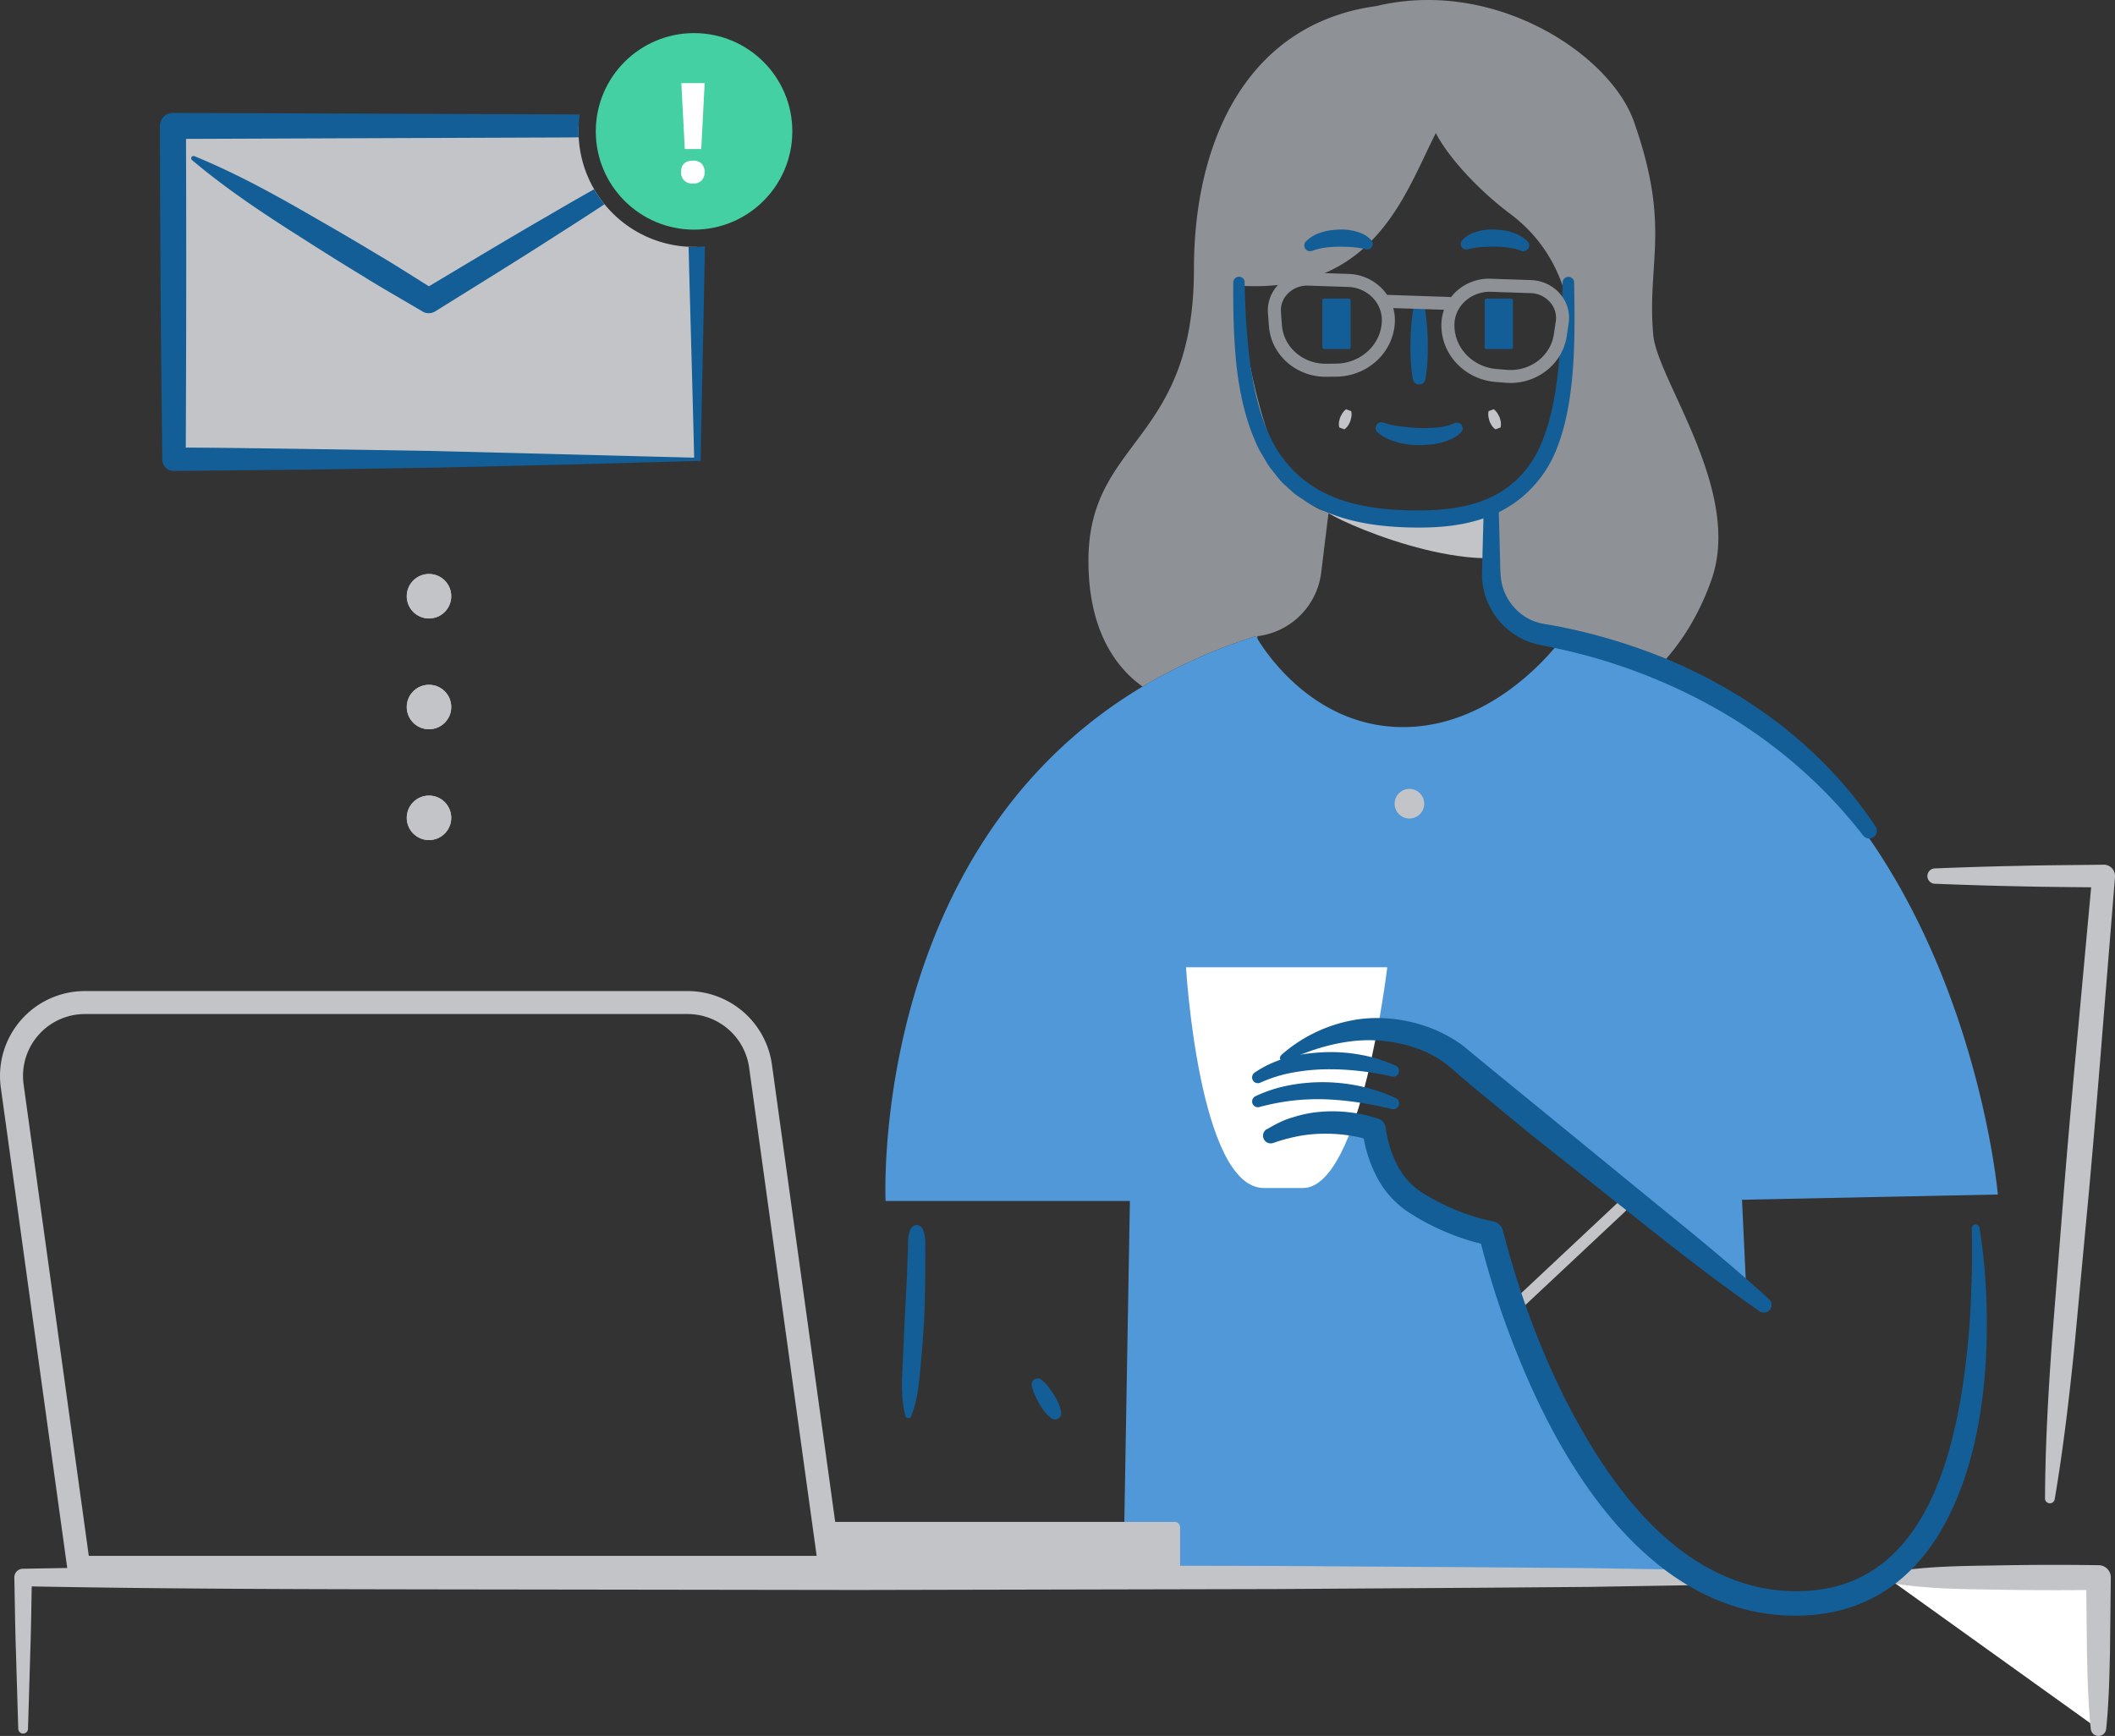<svg viewBox="0 0 1578.26 1295.38" xmlns="http://www.w3.org/2000/svg"><rect x="0" y="0" width="1578.26" height="1295.38" fill="#333333" stroke="none"/><path d="m513.84 184.13a86.1 86.1 0 0 1 -62.73-31.74q-2.15-2.64-4.09-5.44t-3.65-5.74a85.87 85.87 0 0 1 -11.52-38.67q-.12-2.25-.12-4.52c0-1.34 0-2.67.11-4h-302.77l.78 248.72h390.53l-.5-158.53h-2c-1.33.03-2.7-.01-4.04-.08z" fill="#c3c4c7"/><path d="m1112.73 416.58v-34.42c-43.6 7.44-82.36 11.16-116.27 0s53.29 35.36 116.27 34.42z" fill="#c3c4c7"/><rect fill="#135e96" height="37.66" rx="1.23" width="21.1" x="986.77" y="222.82"/><path d="m1149.58 473.08a46.78 46.78 0 0 1 -40.14-44.7l-1.72-50.85s25.75-5.12 48.61-48.1c24.22-45.56 29.07-126-29.07-169.56-26.19-19.64-47.57-44.31-55.79-60.52-23.23 45.03-45.63 120.63-147.68 113.77 0 0 14.37 159.82 67.66 168.93l-5.55 45.22a54.48 54.48 0 0 1 -47.58 47.46v1.9c6.58 11 42.87 65.93 108.64 65.93 58 0 99.53-42.73 114.21-60.35v-7.47z" fill="none"/><path d="m938.32 476.63v-1.9a54.48 54.48 0 0 0 47.58-47.46l5.55-45.22c-53.29-9.11-67.66-168.93-67.66-168.93 102.07 6.86 124.46-68.75 147.68-113.81 8.22 16.21 29.6 40.88 55.79 60.52 58.14 43.6 53.29 124 29.07 169.56-22.85 43-48.61 48.1-48.61 48.1l1.72 50.85a46.78 46.78 0 0 0 40.14 44.73l11.6 1.66v7.47c3.81-4.58 5.82-7.47 5.82-7.47a349.71 349.71 0 0 1 72.38 21.3c13.17-14.06 27.77-34.76 37.91-63.86 23-66.06-40.64-148.84-43.6-182.24-4.84-54.67 13.47-80.46-14.53-159.46-17.66-49.81-103.68-107.15-192.12-85.94-95.52 13.09-136.1 99.35-136.1 196.42 0 130-78.72 126.43-78.72 217.55 0 54.25 22.32 81 40.39 93.84a396.9 396.9 0 0 1 84.63-37.61s.35.65 1.08 1.9z" fill="#8e9196"/><path d="m962.54 789.63c85.51-48.45 109.5-14.4 126 0 32.56 28.49 171.11 139 214.58 173.66l-3.19-68 190.91-3.91s-26.22-301.18-251.47-395.34a349.71 349.71 0 0 0 -72.38-21.3s-2 2.89-5.82 7.47c-14.67 17.63-56.22 60.35-114.21 60.35-65.78 0-102.06-55-108.64-65.93-.73-1.21-1.1-1.9-1.1-1.9a396.9 396.9 0 0 0 -84.63 37.61c-204.35 122.04-191.75 383.87-191.75 383.87h182.31l-4.88 281h430c-111.29-62.81-155.53-256.76-155.53-256.76s-29.07-4.84-58.14-24.22c-25.81-17.21-29.07-53.29-29.07-53.29s-39.55-3.73-72.67 4.84c-11.38 2.95-14.53-4.84-19.38-19.38s4.84-33.92 29.06-38.77z" fill="#5198d9"/><path d="m928.74 210.7c.48 20.78 1.53 41.53 4.38 61.91s7.72 40.41 17 58a87.32 87.32 0 0 0 42.2 39.07c18.05 8 38.51 10.61 58.84 11.16 20.26.37 40.82-.86 58.77-8.65 17.95-7.56 32-22 39.8-40.24s11.39-38.6 13.34-59.05 2.6-41.36 3-62.23a4.3 4.3 0 0 1 8.59 0c.34 20.93.62 42-.79 63.13-1.6 21.08-4.6 42.58-13 63s-25.21 38.21-45.88 46.94c-20.62 9-42.92 10.42-64.2 9.83s-43.17-3.52-63.47-12.58c-5-2.39-10.09-4.61-14.6-8-2.3-1.58-4.68-3-6.91-4.73l-6.22-5.65c-4.39-3.54-7.44-8.3-11-12.54-3.35-4.43-5.85-9.39-8.76-14.08-9.85-19.73-14.51-41-17-62.1-2.29-21.14-2.7-42.24-2.54-63.27a4.3 4.3 0 0 1 8.59-.07z" fill="#135e96"/><path d="m1062.21 224.38a165.05 165.05 0 0 1 3.19 29.33c.1 4.89.14 9.78-.17 14.67a113 113 0 0 1 -1.57 14.67 4.76 4.76 0 0 1 -9.35 0 113 113 0 0 1 -1.57-14.67c-.31-4.89-.27-9.78-.17-14.67a165.25 165.25 0 0 1 3.19-29.33 3.3 3.3 0 0 1 6.44 0z" fill="#135e96"/><rect fill="#135e96" height="37.66" rx="1.23" width="21.1" x="1107.88" y="222.82"/><path d="m1032.84 315.5a63.14 63.14 0 0 0 12.61 2.73c4.48.62 9.07.93 13.66 1.17a103.28 103.28 0 0 0 13.6-.45 39.82 39.82 0 0 0 12-2.9l.67-.31a4.28 4.28 0 0 1 4.82 6.92c-4.61 4.56-10.13 6.46-15.39 7.8s-10.66 1.59-16 1.7a62.75 62.75 0 0 1 -15.82-2.05c-5.17-1.52-10.45-3.39-15.06-7.53a4.31 4.31 0 0 1 4.25-7.28zm58.3-136.23c3.83-4.27 8.18-5.59 12.29-6.81a42.69 42.69 0 0 1 12.53-1.15c4.15.32 8.35.66 12.42 2.1a27.62 27.62 0 0 1 11.56 6.72 4.33 4.33 0 0 1 -4.61 7.08l-.56-.21a45.41 45.41 0 0 0 -9.14-2.22 85.12 85.12 0 0 0 -10.05-.72c-3.39 0-6.79.06-10.07.33a50.93 50.93 0 0 0 -8.64 1.27l-1.76.39a4.13 4.13 0 0 1 -4-6.79zm-73.58 6.4a50.9 50.9 0 0 0 -8.64-1.27c-3.28-.28-6.69-.29-10.07-.33a85.12 85.12 0 0 0 -10.05.72 45.45 45.45 0 0 0 -9.14 2.22l-.55.2a4.33 4.33 0 0 1 -4.61-7.07 27.62 27.62 0 0 1 11.56-6.72c4.07-1.44 8.27-1.78 12.42-2.1a42.69 42.69 0 0 1 12.53 1.15c4.11 1.22 8.46 2.54 12.29 6.81a4.13 4.13 0 0 1 -3.95 6.79z" fill="#135e96"/><path d="m1526.05 1118.15c.15-39 2.38-77.82 5.13-116.6l9.2-116.25q4.78-58.11 10.24-116.16l10.68-116.12 8.46 9.22c-21-.31-42-.31-63-.87-21-.38-42-1.08-63-1.9a5.73 5.73 0 0 1 0-11.45c21-.82 42-1.52 63-1.9 21-.55 42-.56 63-.87a8.38 8.38 0 0 1 8.5 8.26v.96l-9.42 116.25q-4.6 58.12-9.81 116.19l-10.85 116.1c-3.93 38.67-8.39 77.3-14.92 115.75a3.64 3.64 0 0 1 -7.23-.62z" fill="#c3c4c7"/><circle cx="1051.73" cy="599.74" fill="#c3c4c7" r="11.04"/><path d="m972.23 886.52h-29.07c-48.45 0-58.14-164.72-58.14-164.72h150.18s-19.36 164.72-62.97 164.72z" fill="#fff"/><path d="m999.41 318.99a10.78 10.78 0 0 1 -.22-4 22.39 22.39 0 0 1 .9-3.53c1.05-2.18 2.08-4.38 4.43-6.07l3.79 1.43c.64 2.82 0 5.15-.68 7.49a22.2 22.2 0 0 1 -1.66 3.25 10.78 10.78 0 0 1 -2.77 2.83zm116.53 1.39a10.82 10.82 0 0 1 -2.77-2.83 22.39 22.39 0 0 1 -1.65-3.25c-.65-2.34-1.33-4.66-.69-7.49l3.79-1.43c2.35 1.7 3.37 3.89 4.43 6.07a22.39 22.39 0 0 1 .9 3.53 10.78 10.78 0 0 1 -.22 4zm16.16 657.64a4.3 4.3 0 0 1 -2.94-7.43l77.52-72.67a4.3 4.3 0 1 1 5.87 6.28l-77.52 72.67a4.29 4.29 0 0 1 -2.93 1.15z" fill="#c3c4c7"/><path d="m1408.24 1177.2h157.67v113.04" fill="#fff"/><path d="m1408.25 1173.57c26.28-4.63 52.56-5 78.83-5.36q39.42-.81 78.83-.23h.22a9.1 9.1 0 0 1 9 9.21l-.62 56.52c-.27 9.42-.41 18.84-.85 28.26s-1 18.84-2 28.26a5.76 5.76 0 0 1 -11.46 0c-1-9.42-1.55-18.84-2-28.26s-.58-18.84-.85-28.26l-.62-56.52 9.22 9.22q-39.42.53-78.83-.23c-26.28-.37-52.55-.72-78.83-5.35a3.68 3.68 0 0 1 0-7.26zm-1394.62 116.67-1.7-56.52c-.66-18.84-.83-37.68-1.24-56.52a6.42 6.42 0 0 1 6.28-6.56h.29c103.8-2 207.61-2.18 311.41-2.34l311.41-.44 311.41.68 155.71 1 77.85.6 77.85 1.3a5.73 5.73 0 0 1 0 11.45l-77.85 1.3-77.85.6-155.71 1-311.41.68-311.41-.44c-103.8-.16-207.61-.3-311.41-2.34l6.56-6.56c-.41 18.84-.58 37.68-1.24 56.52l-1.69 56.52a3.63 3.63 0 0 1 -7.25 0z" fill="#c3c4c7"/><path d="m956.11 787.25a111.41 111.41 0 0 1 50.14-25.3c18.89-4.14 39.05-2.48 57.54 3.79a102.76 102.76 0 0 1 26.42 13.48c4.36 3.33 7.51 6.07 11 8.92l10.35 8.56 41.83 34.15 83.75 68.49c28 22.72 56 45.53 82.67 69.9a5.741 5.741 0 0 1 -7.13 9c-29.77-20.56-58.22-42.76-86.52-65.17l-84.84-67.33-41.88-34.47-10.38-8.84c-3.42-3-7.05-6.22-9.81-8.43a85 85 0 0 0 -21.37-11.51 108.78 108.78 0 0 0 -49.13-5.52c-16.71 2-33.32 7.29-49.41 15.08a2.89 2.89 0 0 1 -3.18-4.77z" fill="#135e96"/><path d="m945.45 842.64c6.06-3.58 12.48-7 19.36-8.88a89.57 89.57 0 0 1 21-4.13 104.37 104.37 0 0 1 21.38.43 107 107 0 0 1 21.35 4.75 8.18 8.18 0 0 1 5.5 6.7l.08.63a83.73 83.73 0 0 0 8.3 26.74 52.52 52.52 0 0 0 17.42 20.14 158.12 158.12 0 0 0 26.31 13.79 149.36 149.36 0 0 0 28 8.61 9.47 9.47 0 0 1 7.4 6.92v.06c14.91 57.73 37.31 115 68.9 165.48 15.92 25.12 34.39 48.73 56.84 67.4s49 31.87 77.39 35.15a127.19 127.19 0 0 0 42.37-1.87 96.43 96.43 0 0 0 37.53-17.8c22.26-17.3 36.64-43.93 45.92-71.74 9.38-28 14.38-57.74 17.51-87.65 1.62-15 2.6-30.06 3-45.19.71-15.12.68-30.35.39-45.45v-.11a2.87 2.87 0 0 1 5.7-.52c5 30.51 6.24 61.34 5.1 92.29-1.34 30.9-5.66 62-15.34 92-9.75 29.69-25.11 59.61-51.29 80.36a114.52 114.52 0 0 1 -44.4 21.42 144.74 144.74 0 0 1 -48.64 2.5c-32.49-3.55-62.84-18.56-87.3-38.86-24.64-20.35-44.47-45.31-61.11-71.69s-30.15-54.54-41.75-83.25a653.78 653.78 0 0 1 -28.66-88.46l7.41 7a165 165 0 0 1 -32-10 176 176 0 0 1 -29.22-15.61 70.23 70.23 0 0 1 -23.22-27 100 100 0 0 1 -9.91-33.17l5.58 7.32a92.45 92.45 0 0 0 -17.43-3.91 114.48 114.48 0 0 0 -18.33-1 102.51 102.51 0 0 0 -18.24 1.88 133.29 133.29 0 0 0 -17.91 4.87l-.42.14a5.73 5.73 0 0 1 -4.7-10.38zm-8.61-24.63a105 105 0 0 1 25.73-8.25 134 134 0 0 1 53.75 1.07 126.45 126.45 0 0 1 25.36 8.67 4.32 4.32 0 0 1 2 5.76 4.37 4.37 0 0 1 -4.88 2.34c-8.3-1.87-16.51-3.69-24.79-4.87a223.11 223.11 0 0 0 -24.84-2.41 168.71 168.71 0 0 0 -24.84 1 171.5 171.5 0 0 0 -24.51 4.75 4.31 4.31 0 0 1 -5.31-3 4.36 4.36 0 0 1 2.33-5.06zm-.73-17.53a79.12 79.12 0 0 1 25.25-11.39c8.87-2.55 18-3.47 27.12-3.92a124.13 124.13 0 0 1 27.21 2 108.56 108.56 0 0 1 26 8.15 4.32 4.32 0 0 1 -2.85 8.06 209.64 209.64 0 0 0 -24.91-4.26 201.58 201.58 0 0 0 -25.06-1.19 149.3 149.3 0 0 0 -24.82 2.56 103.2 103.2 0 0 0 -23.49 7.37l-.13.06a4.31 4.31 0 0 1 -4.3-7.42z" fill="#135e96"/><path d="m1164.44 219.6a29.79 29.79 0 0 0 -21.92-10.59l-29.72-1a35.86 35.86 0 0 0 -30.13 13.87 4.82 4.82 0 0 0 -1.46-.3l-46-1.54h-.12a35 35 0 0 0 -3.31-4.15 36.29 36.29 0 0 0 -25.54-11.48l-29.74-1a30.64 30.64 0 0 0 -22.63 9.09 27.31 27.31 0 0 0 -7.7 21.17l.74 9.76c1.59 21.26 20.11 37.73 42.28 37.73h.56l7.4-.09c23.68-.29 42.89-18.29 43.73-41a33.23 33.23 0 0 0 -1.21-10.18l37.89 1.27a33.44 33.44 0 0 0 -1.94 10.05c-.83 22.69 17 41.95 40.62 43.83l7.37.59c1.19.1 2.37.14 3.55.14 20.86 0 38.94-14.74 41.95-34.86l1.46-9.69a27.17 27.17 0 0 0 -6.13-21.62zm-133.27 20.13c-.65 17.5-15.65 31.39-34.14 31.62l-7.4.09h-.44c-17.1 0-31.38-12.54-32.58-28.73l-.74-9.76a17.67 17.67 0 0 1 5-13.71 20.16 20.16 0 0 1 14.59-6.12h.7l29.73 1a26.58 26.58 0 0 1 18.75 8.39 23.83 23.83 0 0 1 6.53 17.23zm129.79.08-1.46 9.69c-2.42 16.23-17.78 27.93-35.11 26.48l-7.37-.59c-18.41-1.48-32.32-16.32-31.68-33.8.51-13.65 12.71-24.21 27.12-23.86l29.72 1a20 20 0 0 1 14.78 7.09 17.55 17.55 0 0 1 4 13.99z" fill="#8e9196"/><path d="m688.33 916.78c3 5.86 1.89 11.72 2.17 17.59l-.06 17.6c-.2 11.73-.24 23.49-1 35.2-.6 11.72-1.63 23.38-2.73 35s-2.2 23.22-6.75 34.63a2.26 2.26 0 0 1 -4.29-.26c-3.15-11.9-2.83-23.61-2.22-35.26s1-23.3 1.6-34.89l1.75-34.78.6-17.41c.44-5.81-.69-11.61 2.39-17.43a4.84 4.84 0 0 1 6.53-2.06 4.94 4.94 0 0 1 2.01 2.07zm88.96 112.87a36.61 36.61 0 0 1 5 5.26 61.86 61.86 0 0 1 4.09 5.78 40.35 40.35 0 0 1 3.36 6.22 31.78 31.78 0 0 1 2.12 7 4.65 4.65 0 0 1 -7.37 4.42 31.78 31.78 0 0 1 -5.15-5.15 40.23 40.23 0 0 1 -3.9-5.89 61.41 61.41 0 0 1 -3.18-6.33 36.58 36.58 0 0 1 -2.3-6.85 4.54 4.54 0 0 1 7.37-4.42zm341.16-646.96.67 25.1.34 12.55a105.76 105.76 0 0 0 .63 11.73c1.82 14.13 11.75 26.75 24.81 31.54a36 36 0 0 0 5 1.5l2.54.52 3.14.53q6.32 1 12.58 2.36 12.53 2.62 24.87 6a431.85 431.85 0 0 1 48.49 16.34 375.42 375.42 0 0 1 88.6 51.1c26.83 21.24 50.65 46.36 69.47 74.78a5.73 5.73 0 0 1 -9.3 6.69 364.31 364.31 0 0 0 -70-68.68c-26.11-19.73-55-35.56-85.27-48.12a414.88 414.88 0 0 0 -46.44-16.13q-11.84-3.35-23.86-6l-12-2.51-3-.6-3.58-.83a51.75 51.75 0 0 1 -7-2.34 54.13 54.13 0 0 1 -33-44.54 65.09 65.09 0 0 1 -.22-7.06l.17-6.27.33-12.55.67-25.1a5.73 5.73 0 0 1 11.46 0z" fill="#135e96"/><g fill="#c3c4c7"><circle cx="320.13" cy="610.28" r="16.6"/><circle cx="320.13" cy="527.59" r="16.6"/><circle cx="320.13" cy="444.91" r="16.6"/><circle cx="320.13" cy="610.28" r="16.6"/><circle cx="320.13" cy="527.59" r="16.6"/><circle cx="320.13" cy="444.91" r="16.6"/></g><circle cx="517.92" cy="98.03" fill="#44d0a3" r="73.33"/><path d="m431.84 102.55-9.86.1-97.63.37-185.52.7q.48 115.17-.18 230.34c29.1.14 58.21.59 87.37 1l96.54 1.53 195.43 5v-1.18c-1.27-52.74-2.84-104.69-4.13-156.2a86.33 86.33 0 0 1 -82.02-81.66z" fill="none"/><path d="m513.84 184.13c1.29 51.5 2.86 103.46 4.13 156.2v1.18l-195.43-5-96.54-1.53c-29.17-.38-58.28-.84-87.37-1q.57-115.17.18-230.34l185.52-.7 97.63-.37 9.86-.1q-.12-2.25-.12-4.52a86.52 86.52 0 0 1 .92-12.49l-10.66-.1-97.63-.37-195.27-.74h-.05a9.68 9.68 0 0 0 -9.67 9.7v.05q.2 124.36 1.76 248.72v.15a8.66 8.66 0 0 0 8.74 8.57l99.11-1 98.73-1.53 97.72-2.3 96.19-2.69h1.24c1-52.68 2.23-106.15 3.2-160.09-2.67.25-5.38.39-8.12.39-1.36.02-2.73-.02-4.07-.09z" fill="#135e96"/><path d="m324.75 216.53-4.69-2.91-4.91 2.93z" fill="#135e96"/><path d="m508.24 128.43q0-4.23 2.27-6.39t6.59-2.16a8.92 8.92 0 0 1 6.47 2.21 9.78 9.78 0 0 1 0 12.61 8.76 8.76 0 0 1 -6.44 2.29 9 9 0 0 1 -6.54-2.24 8.38 8.38 0 0 1 -2.35-6.32zm15.05-17.22h-12.28l-2.57-49.18h17.4z" fill="#fff"/><path d="m880.61 1169.59h-261.35l-4-33.91h261.4a4 4 0 0 1 3.95 3.95z" fill="#c3c4c7"/><path d="m619.26 1178.18h-560.48a8.59 8.59 0 0 1 -8.51-7.42l-49.67-359.21a63.35 63.35 0 0 1 62.75-72h449.91a63.6 63.6 0 0 1 62.75 54.68l51.76 374.15a8.58 8.58 0 0 1 -8.51 9.77zm-553-17.18h543.14l-50.4-364.45a46.36 46.36 0 0 0 -45.74-39.85h-449.9a46.17 46.17 0 0 0 -45.74 52.51z" fill="#c3c4c7"/><path d="m320.05 213.62c-13-8.08-25.81-16.38-39-24.09q-22-13.29-44.3-26c-29.62-17.2-59.59-33.84-91.66-47a1.74 1.74 0 0 0 -1.78 2.94c26.51 22.33 55.14 41.18 84.11 59.46q21.62 13.89 43.58 27.21c14.51 9.1 29.46 17.46 44.18 26.22l.15.09a9.09 9.09 0 0 0 9.45-.11c30.8-19.23 61.76-38.2 92.26-57.92q17.14-10.82 34.05-22a86.59 86.59 0 0 1 -7.75-11.18q-17.34 9.74-34.47 19.82c-29.84 17.15-59.27 35-88.82 52.59" fill="#135e96"/></svg>
